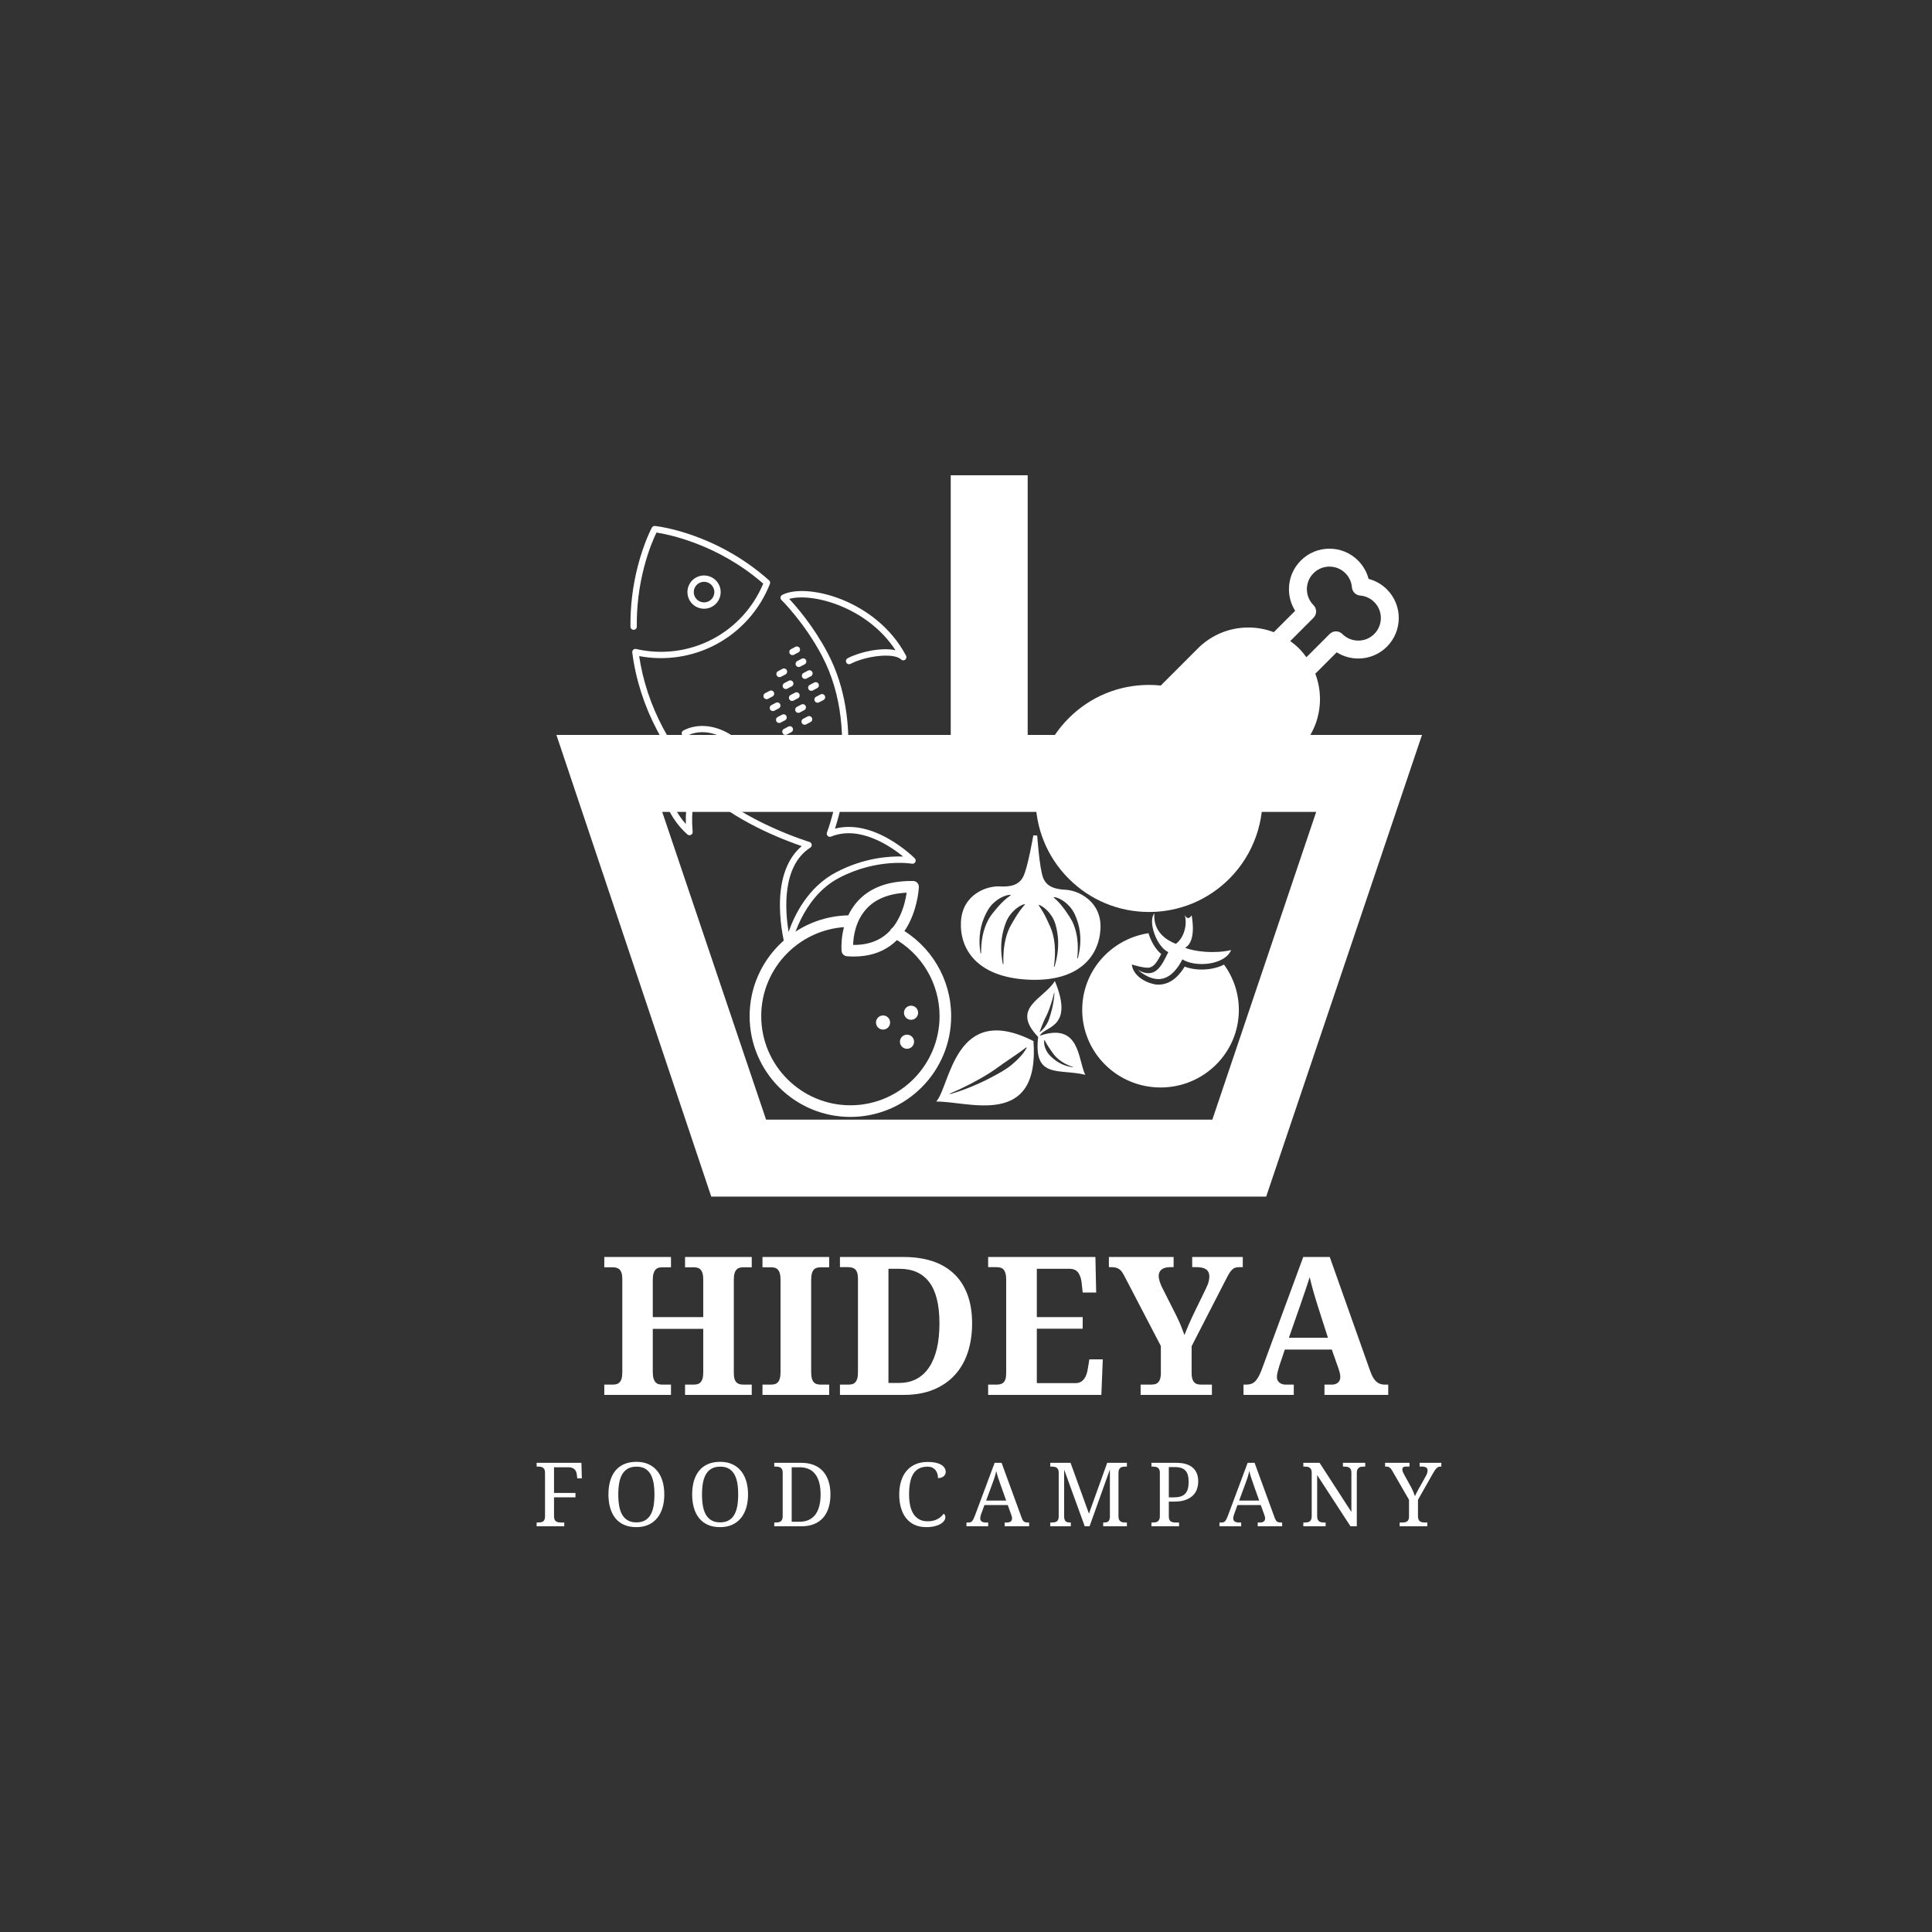 <svg xmlns="http://www.w3.org/2000/svg" width="500" height="500" viewBox="0 0 500 500"><rect x="0" y="0" width="500" height="500" fill="#333333" stroke="none"/><g transform="translate(149,308)translate(106.5,35)rotate(0)translate(-106.5,-35)" opacity="1"><path transform="translate(6,0)rotate(0)" d="M39.55 53L22.29 53L22.29 50.34L24.44 50.34L24.44 50.34Q24.98 50.34 25.44 50.23L25.44 50.23L25.44 50.23Q25.90 50.12 26.26 49.78L26.26 49.78L26.26 49.78Q26.61 49.44 26.81 48.80L26.81 48.80L26.81 48.80Q27.00 48.17 27.00 47.09L27.00 47.09L27.00 35.91L13.94 35.91L13.94 47.09L13.94 47.09Q13.94 48.17 14.15 48.80L14.15 48.80L14.15 48.80Q14.36 49.44 14.70 49.78L14.70 49.78L14.70 49.78Q15.04 50.12 15.50 50.23L15.50 50.23L15.50 50.23Q15.97 50.34 16.50 50.34L16.50 50.34L18.65 50.34L18.65 53L1.39 53L1.39 50.34L3.49 50.34L3.49 50.34Q4.03 50.34 4.49 50.23L4.49 50.23L4.49 50.23Q4.96 50.12 5.31 49.78L5.31 49.78L5.31 49.78Q5.66 49.44 5.86 48.80L5.86 48.80L5.86 48.80Q6.05 48.17 6.05 47.09L6.05 47.09L6.05 23.02L6.05 23.02Q6.05 22.02 5.85 21.42L5.85 21.42L5.85 21.42Q5.64 20.82 5.29 20.50L5.29 20.50L5.29 20.50Q4.93 20.19 4.47 20.08L4.47 20.08L4.47 20.08Q4.00 19.97 3.49 19.97L3.49 19.97L1.39 19.97L1.39 17.31L18.65 17.31L18.65 19.97L16.50 19.97L16.50 19.97Q15.97 19.97 15.50 20.08L15.50 20.08L15.50 20.08Q15.04 20.19 14.70 20.53L14.70 20.53L14.70 20.53Q14.36 20.87 14.15 21.51L14.15 21.51L14.15 21.51Q13.94 22.14 13.94 23.21L13.94 23.21L13.94 32.86L27.00 32.86L27.00 23.21L27.00 23.21Q27.00 22.14 26.81 21.51L26.81 21.51L26.81 21.51Q26.61 20.87 26.26 20.53L26.26 20.53L26.26 20.53Q25.90 20.19 25.44 20.08L25.44 20.08L25.44 20.08Q24.98 19.97 24.44 19.97L24.44 19.97L22.29 19.97L22.29 17.31L39.55 17.31L39.55 19.97L37.45 19.97L37.45 19.97Q36.94 19.97 36.47 20.08L36.47 20.08L36.47 20.08Q36.01 20.19 35.66 20.53L35.66 20.53L35.66 20.53Q35.30 20.87 35.11 21.51L35.11 21.51L35.11 21.51Q34.91 22.14 34.91 23.21L34.91 23.21L34.91 47.36L34.91 47.36Q34.91 48.34 35.12 48.94L35.12 48.94L35.12 48.94Q35.33 49.53 35.68 49.84L35.68 49.84L35.68 49.84Q36.04 50.14 36.49 50.24L36.49 50.24L36.49 50.24Q36.94 50.34 37.45 50.34L37.45 50.34L39.55 50.34L39.55 53ZM59.59 53L42.33 53L42.33 50.34L44.43 50.34L44.43 50.34Q45.00 50.34 45.46 50.23L45.46 50.23L45.46 50.23Q45.92 50.12 46.26 49.78L46.26 49.78L46.26 49.78Q46.61 49.44 46.80 48.80L46.80 48.80L46.80 48.80Q47.00 48.17 47.00 47.09L47.00 47.09L47.00 23.21L47.00 23.21Q47.00 22.14 46.80 21.51L46.80 21.51L46.80 21.51Q46.61 20.87 46.26 20.53L46.26 20.53L46.26 20.53Q45.92 20.19 45.46 20.08L45.46 20.08L45.46 20.08Q45.00 19.97 44.43 19.97L44.43 19.97L42.33 19.97L42.33 17.31L59.59 17.31L59.59 19.97L57.50 19.97L57.50 19.97Q56.96 19.97 56.48 20.08L56.48 20.08L56.48 20.08Q56.01 20.19 55.66 20.53L55.66 20.53L55.66 20.53Q55.32 20.87 55.13 21.51L55.13 21.51L55.13 21.51Q54.93 22.14 54.93 23.21L54.93 23.21L54.93 47.09L54.93 47.09Q54.93 48.17 55.13 48.80L55.13 48.80L55.13 48.80Q55.32 49.44 55.66 49.78L55.66 49.78L55.66 49.78Q56.01 50.12 56.48 50.23L56.48 50.23L56.48 50.23Q56.96 50.34 57.50 50.34L57.50 50.34L59.59 50.34L59.59 53ZM96.58 34.49L96.58 34.49L96.58 34.49Q96.58 38.60 95.46 42.00L95.46 42.00L95.46 42.00Q94.34 45.41 92.10 47.85L92.10 47.85L92.10 47.85Q89.87 50.29 86.56 51.65L86.56 51.65L86.56 51.65Q83.25 53 78.88 53L78.88 53L62.38 53L62.38 50.34L64.48 50.34L64.48 50.34Q65.04 50.34 65.50 50.23L65.50 50.23L65.50 50.23Q65.97 50.12 66.31 49.78L66.31 49.78L66.31 49.78Q66.65 49.44 66.85 48.80L66.85 48.80L66.85 48.80Q67.04 48.17 67.04 47.09L67.04 47.09L67.04 23.00L67.04 23.00Q67.04 21.99 66.85 21.40L66.85 21.40L66.85 21.40Q66.65 20.80 66.30 20.48L66.30 20.48L66.30 20.48Q65.94 20.16 65.48 20.05L65.48 20.05L65.48 20.05Q65.01 19.94 64.48 19.94L64.48 19.94L62.38 19.94L62.38 17.31L78.88 17.31L78.88 17.31Q83.03 17.31 86.32 18.39L86.32 18.39L86.32 18.39Q89.60 19.48 91.88 21.64L91.88 21.64L91.88 21.64Q94.17 23.80 95.37 27.02L95.37 27.02L95.37 27.02Q96.58 30.25 96.58 34.49ZM88.13 34.49L88.13 34.49L88.13 34.49Q88.13 27.34 85.51 23.85L85.51 23.85L85.51 23.85Q82.89 20.36 77.78 20.36L77.78 20.36L74.93 20.36L74.93 49.90L77.73 49.90L77.73 49.90Q80.30 49.90 82.25 48.84L82.25 48.84L82.25 48.84Q84.20 47.78 85.51 45.77L85.51 45.77L85.51 45.77Q86.82 43.77 87.48 40.93L87.48 40.93L87.48 40.93Q88.13 38.08 88.13 34.49ZM113.33 35.86L113.33 49.95L123.34 49.95L123.34 49.95Q124.10 49.95 124.63 49.67L124.63 49.67L124.63 49.67Q125.17 49.39 125.56 48.87L125.56 48.87L125.56 48.87Q125.95 48.36 126.18 47.67L126.18 47.67L126.18 47.67Q126.42 46.97 126.54 46.14L126.54 46.14L126.93 43.80L130.40 43.80L130.03 53L100.73 53L100.73 50.34L102.83 50.34L102.83 50.34Q103.37 50.34 103.83 50.24L103.83 50.24L103.83 50.24Q104.30 50.14 104.65 49.84L104.65 49.84L104.65 49.84Q105.00 49.53 105.20 48.94L105.20 48.94L105.20 48.94Q105.40 48.34 105.40 47.36L105.40 47.36L105.40 23.19L105.40 23.19Q105.40 22.12 105.20 21.48L105.20 21.48L105.20 21.48Q105.00 20.85 104.66 20.50L104.66 20.50L104.66 20.50Q104.32 20.16 103.86 20.05L103.86 20.05L103.86 20.05Q103.39 19.94 102.83 19.94L102.83 19.94L100.73 19.94L100.73 17.31L128.49 17.31L128.69 26.51L125.20 26.51L124.95 24.14L124.95 24.14Q124.76 22.31 124.02 21.33L124.02 21.33L124.02 21.33Q123.29 20.36 121.75 20.36L121.75 20.36L113.33 20.36L113.33 32.86L125.20 32.86L125.20 35.86L113.33 35.86ZM158.64 53L140.19 53L140.19 50.34L142.53 50.34L142.53 50.34Q143.14 50.34 143.66 50.27L143.66 50.27L143.66 50.27Q144.19 50.19 144.58 49.89L144.58 49.89L144.58 49.89Q144.97 49.58 145.20 48.97L145.20 48.97L145.20 48.97Q145.43 48.36 145.43 47.31L145.43 47.31L145.43 40.35L136.18 22.60L136.18 22.60Q135.82 21.87 135.49 21.36L135.49 21.36L135.49 21.36Q135.16 20.85 134.77 20.54L134.77 20.54L134.77 20.54Q134.38 20.24 133.87 20.09L133.87 20.09L133.87 20.09Q133.37 19.94 132.64 19.94L132.64 19.94L131.98 19.94L131.98 17.31L148.73 17.31L148.73 19.94L147.88 19.94L147.88 19.94Q146.36 19.94 145.62 20.55L145.62 20.55L145.62 20.55Q144.87 21.16 144.87 22.19L144.87 22.19L144.87 22.19Q144.87 22.82 145.10 23.57L145.10 23.57L145.10 23.57Q145.34 24.31 145.63 24.95L145.63 24.95L149.34 32.30L149.34 32.30Q150.12 33.88 150.62 35.10L150.62 35.10L150.62 35.10Q151.12 36.33 151.54 37.50L151.54 37.50L151.54 37.50Q152.05 36.18 152.72 34.63L152.72 34.63L152.72 34.63Q153.39 33.08 154.22 31.39L154.22 31.39L157.13 25.41L157.13 25.41Q157.67 24.31 157.82 23.57L157.82 23.57L157.82 23.57Q157.98 22.82 157.98 22.41L157.98 22.41L157.98 22.41Q157.98 21.12 157.17 20.53L157.17 20.53L157.17 20.53Q156.35 19.94 154.69 19.94L154.69 19.94L153.54 19.94L153.54 17.31L166.63 17.31L166.63 19.94L165.67 19.94L165.67 19.94Q165.04 19.94 164.59 20.11L164.59 20.11L164.59 20.11Q164.14 20.29 163.73 20.72L163.73 20.72L163.73 20.72Q163.33 21.16 162.90 21.92L162.90 21.92L162.90 21.92Q162.48 22.68 161.89 23.85L161.89 23.85L153.39 40.40L153.39 47.24L153.39 47.24Q153.39 48.34 153.61 48.95L153.61 48.95L153.61 48.95Q153.83 49.56 154.21 49.88L154.21 49.88L154.21 49.88Q154.59 50.19 155.09 50.27L155.09 50.27L155.09 50.27Q155.59 50.34 156.18 50.34L156.18 50.34L158.64 50.34L158.64 53ZM189.67 41.26L177.51 41.26L176.07 45.55L176.07 45.55Q175.88 46.16 175.67 46.98L175.67 46.98L175.67 46.98Q175.46 47.80 175.46 48.41L175.46 48.41L175.46 48.41Q175.46 48.90 175.66 49.26L175.66 49.26L175.66 49.26Q175.85 49.63 176.17 49.86L176.17 49.86L176.17 49.86Q176.49 50.09 176.89 50.22L176.89 50.22L176.89 50.22Q177.29 50.34 177.73 50.34L177.73 50.34L179.83 50.34L179.83 53L166.82 53L166.82 50.34L167.43 50.34L167.43 50.34Q168.09 50.34 168.64 50.19L168.64 50.19L168.64 50.19Q169.19 50.05 169.67 49.64L169.67 49.64L169.67 49.64Q170.14 49.24 170.57 48.53L170.57 48.53L170.57 48.53Q171.00 47.82 171.44 46.70L171.44 46.70L182.28 17.31L189.14 17.31L199.58 46.75L199.58 46.75Q199.95 47.80 200.35 48.50L200.35 48.50L200.35 48.50Q200.76 49.19 201.23 49.59L201.23 49.59L201.23 49.59Q201.71 50.00 202.25 50.17L202.25 50.17L202.25 50.17Q202.78 50.34 203.37 50.34L203.37 50.34L204.27 50.34L204.27 53L187.77 53L187.77 50.34L189.72 50.34L189.72 50.34Q190.09 50.34 190.48 50.23L190.48 50.23L190.48 50.23Q190.87 50.12 191.17 49.89L191.17 49.89L191.17 49.89Q191.48 49.66 191.67 49.29L191.67 49.29L191.67 49.29Q191.87 48.92 191.87 48.41L191.87 48.41L191.87 48.41Q191.87 47.80 191.72 47.24L191.72 47.24L191.72 47.24Q191.58 46.68 191.43 46.26L191.43 46.26L189.67 41.26ZM188.67 38.21L186.04 30.00L186.04 30.00Q185.77 29.15 185.49 28.21L185.49 28.21L185.49 28.21Q185.21 27.27 184.92 26.29L184.92 26.29L184.92 26.29Q184.64 25.31 184.39 24.35L184.39 24.35L184.39 24.35Q184.13 23.39 183.94 22.51L183.94 22.51L183.94 22.51Q183.72 23.26 183.42 24.17L183.42 24.17L183.42 24.17Q183.13 25.07 182.80 26.02L182.80 26.02L182.80 26.02Q182.47 26.97 182.14 27.93L182.14 27.93L182.14 27.93Q181.81 28.88 181.52 29.76L181.52 29.76L178.56 38.21L188.67 38.21Z" fill="#fff"/></g><g transform="translate(132,370)translate(123.5,16.5)rotate(0)translate(-123.5,-16.5)" opacity="1"><path transform="translate(6,0)rotate(0)" d="M9.15 9.73L5.38 9.73L5.38 16.38L10.93 16.38L10.93 17.50L5.38 17.50L5.38 22.38L5.38 22.38Q5.38 22.92 5.53 23.25L5.53 23.25L5.53 23.25Q5.68 23.57 5.94 23.75L5.94 23.75L5.94 23.75Q6.19 23.92 6.54 23.98L6.54 23.98L6.54 23.98Q6.88 24.03 7.27 24.03L7.27 24.03L8.03 24.03L8.03 25L0.88 25L0.88 24.03L1.17 24.03L1.17 24.03Q1.55 24.03 1.89 23.98L1.89 23.98L1.89 23.98Q2.23 23.93 2.49 23.78L2.49 23.78L2.49 23.78Q2.75 23.62 2.90 23.31L2.90 23.31L2.90 23.31Q3.05 23.00 3.05 22.50L3.05 22.50L3.05 11.11L3.05 11.11Q3.05 10.60 2.90 10.29L2.90 10.29L2.90 10.29Q2.75 9.98 2.49 9.82L2.49 9.82L2.49 9.82Q2.23 9.65 1.89 9.60L1.89 9.60L1.89 9.60Q1.55 9.55 1.17 9.55L1.17 9.55L0.88 9.55L0.88 8.58L12.47 8.58L12.58 12.60L11.39 12.60L11.28 11.61L11.28 11.61Q11.23 11.22 11.10 10.88L11.10 10.88L11.10 10.88Q10.96 10.54 10.71 10.28L10.71 10.28L10.71 10.28Q10.46 10.03 10.07 9.88L10.07 9.88L10.07 9.88Q9.69 9.73 9.15 9.73L9.15 9.73ZM33.92 16.77L33.92 16.77L33.92 16.77Q33.92 18.67 33.45 20.23L33.45 20.23L33.45 20.23Q32.98 21.79 32.06 22.90L32.06 22.90L32.06 22.90Q31.14 24.01 29.79 24.62L29.79 24.62L29.79 24.62Q28.44 25.22 26.70 25.22L26.70 25.22L26.70 25.22Q24.87 25.22 23.51 24.62L23.51 24.62L23.51 24.62Q22.15 24.01 21.25 22.90L21.25 22.90L21.25 22.90Q20.36 21.79 19.91 20.22L19.91 20.22L19.91 20.22Q19.46 18.65 19.46 16.75L19.46 16.75L19.46 16.75Q19.46 14.84 19.91 13.28L19.91 13.28L19.91 13.28Q20.36 11.73 21.25 10.63L21.25 10.63L21.25 10.63Q22.15 9.52 23.52 8.92L23.52 8.92L23.52 8.92Q24.89 8.32 26.72 8.32L26.72 8.32L26.72 8.32Q28.46 8.32 29.80 8.92L29.80 8.92L29.80 8.92Q31.14 9.52 32.06 10.63L32.06 10.63L32.06 10.63Q32.98 11.74 33.45 13.29L33.45 13.29L33.45 13.29Q33.92 14.85 33.92 16.77ZM22.01 16.77L22.01 16.77L22.01 16.77Q22.01 18.48 22.26 19.82L22.26 19.82L22.26 19.82Q22.51 21.16 23.07 22.09L23.07 22.09L23.07 22.09Q23.64 23.01 24.53 23.50L24.53 23.50L24.53 23.50Q25.42 23.99 26.70 23.99L26.70 23.99L26.70 23.99Q27.98 23.99 28.87 23.50L28.87 23.50L28.87 23.50Q29.77 23.01 30.32 22.09L30.32 22.09L30.32 22.09Q30.88 21.16 31.13 19.82L31.13 19.82L31.13 19.82Q31.37 18.48 31.37 16.77L31.37 16.77L31.37 16.77Q31.37 15.06 31.13 13.72L31.13 13.72L31.13 13.72Q30.88 12.38 30.32 11.46L30.32 11.46L30.32 11.46Q29.77 10.54 28.89 10.05L28.89 10.05L28.89 10.05Q28.00 9.57 26.72 9.57L26.72 9.57L26.72 9.57Q25.44 9.57 24.55 10.05L24.55 10.05L24.55 10.05Q23.65 10.54 23.08 11.46L23.08 11.46L23.08 11.46Q22.51 12.38 22.26 13.72L22.26 13.72L22.26 13.72Q22.01 15.06 22.01 16.77ZM55.59 16.77L55.59 16.77L55.59 16.77Q55.59 18.67 55.12 20.23L55.12 20.23L55.12 20.23Q54.65 21.79 53.73 22.90L53.73 22.90L53.73 22.90Q52.81 24.01 51.46 24.62L51.46 24.62L51.46 24.62Q50.11 25.22 48.37 25.22L48.37 25.22L48.37 25.22Q46.54 25.22 45.18 24.62L45.18 24.62L45.18 24.62Q43.82 24.01 42.93 22.90L42.93 22.90L42.93 22.90Q42.03 21.79 41.58 20.22L41.58 20.22L41.58 20.22Q41.13 18.65 41.13 16.75L41.13 16.75L41.13 16.75Q41.13 14.84 41.58 13.28L41.58 13.28L41.58 13.28Q42.03 11.73 42.93 10.63L42.93 10.63L42.93 10.63Q43.82 9.52 45.19 8.92L45.19 8.92L45.19 8.92Q46.56 8.32 48.39 8.32L48.39 8.32L48.39 8.32Q50.14 8.32 51.47 8.92L51.47 8.92L51.47 8.92Q52.81 9.52 53.73 10.63L53.73 10.63L53.73 10.63Q54.65 11.74 55.12 13.29L55.12 13.29L55.12 13.29Q55.59 14.85 55.59 16.77ZM43.68 16.77L43.68 16.77L43.68 16.77Q43.68 18.48 43.93 19.82L43.93 19.82L43.93 19.82Q44.18 21.16 44.74 22.09L44.74 22.09L44.74 22.09Q45.31 23.01 46.20 23.50L46.20 23.50L46.20 23.50Q47.09 23.99 48.37 23.99L48.37 23.99L48.37 23.99Q49.65 23.99 50.54 23.50L50.54 23.50L50.54 23.50Q51.44 23.01 51.99 22.09L51.99 22.09L51.99 22.09Q52.55 21.16 52.80 19.82L52.80 19.82L52.80 19.82Q53.04 18.48 53.04 16.77L53.04 16.77L53.04 16.77Q53.04 15.06 52.80 13.72L52.80 13.72L52.80 13.72Q52.55 12.38 51.99 11.46L51.99 11.46L51.99 11.46Q51.44 10.54 50.56 10.05L50.56 10.05L50.56 10.05Q49.67 9.57 48.39 9.57L48.39 9.57L48.39 9.57Q47.11 9.57 46.22 10.05L46.22 10.05L46.22 10.05Q45.32 10.54 44.75 11.46L44.75 11.46L44.75 11.46Q44.18 12.38 43.93 13.72L43.93 13.72L43.93 13.72Q43.68 15.06 43.68 16.77ZM76.92 16.77L76.92 16.77L76.92 16.77Q76.92 18.65 76.44 20.18L76.44 20.18L76.44 20.18Q75.97 21.70 75.04 22.77L75.04 22.77L75.04 22.77Q74.11 23.84 72.70 24.42L72.70 24.42L72.70 24.42Q71.30 25 69.42 25L69.42 25L62.38 25L62.38 24.03L62.68 24.03L62.68 24.03Q63.07 24.03 63.41 23.98L63.41 23.98L63.41 23.98Q63.75 23.92 64.01 23.75L64.01 23.75L64.01 23.75Q64.27 23.57 64.42 23.25L64.42 23.25L64.42 23.25Q64.56 22.92 64.56 22.38L64.56 22.38L64.56 11.11L64.56 11.11Q64.56 10.60 64.41 10.29L64.41 10.29L64.41 10.29Q64.26 9.98 64.00 9.82L64.00 9.82L64.00 9.82Q63.74 9.65 63.40 9.60L63.40 9.60L63.40 9.60Q63.06 9.55 62.68 9.55L62.68 9.55L62.38 9.55L62.38 8.58L69.42 8.58L69.42 8.58Q71.20 8.58 72.59 9.13L72.59 9.13L72.59 9.13Q73.98 9.67 74.94 10.71L74.94 10.71L74.94 10.71Q75.90 11.76 76.41 13.29L76.41 13.29L76.41 13.29Q76.92 14.81 76.92 16.77ZM66.89 23.83L68.89 23.83L68.89 23.83Q70.26 23.83 71.28 23.37L71.28 23.37L71.28 23.37Q72.31 22.90 73.00 22.00L73.00 22.00L73.00 22.00Q73.68 21.10 74.02 19.79L74.02 19.79L74.02 19.79Q74.37 18.48 74.37 16.77L74.37 16.77L74.37 16.77Q74.37 13.34 73.00 11.53L73.00 11.53L73.00 11.53Q71.64 9.73 68.91 9.73L68.91 9.73L66.89 9.73L66.89 23.83ZM102.10 8.35L102.10 8.35L102.10 8.35Q103.28 8.35 104.15 8.54L104.15 8.54L104.15 8.54Q105.02 8.74 105.59 9.09L105.59 9.09L105.59 9.09Q106.17 9.43 106.46 9.91L106.46 9.91L106.46 9.91Q106.75 10.38 106.75 10.93L106.75 10.93L106.75 10.93Q106.75 11.30 106.59 11.60L106.59 11.60L106.59 11.60Q106.44 11.89 106.17 12.10L106.17 12.10L106.17 12.10Q105.90 12.31 105.54 12.42L105.54 12.42L105.54 12.42Q105.17 12.53 104.75 12.53L104.75 12.53L104.75 12.53Q104.75 12.00 104.61 11.47L104.61 11.47L104.61 11.47Q104.47 10.94 104.15 10.52L104.15 10.52L104.15 10.52Q103.83 10.10 103.31 9.83L103.31 9.83L103.31 9.83Q102.80 9.57 102.05 9.57L102.05 9.57L102.05 9.57Q100.75 9.57 99.84 10.05L99.84 10.05L99.84 10.05Q98.93 10.52 98.36 11.44L98.36 11.44L98.36 11.44Q97.78 12.35 97.53 13.70L97.53 13.70L97.53 13.70Q97.27 15.04 97.27 16.77L97.27 16.77L97.27 16.77Q97.27 18.31 97.54 19.59L97.54 19.59L97.54 19.59Q97.81 20.87 98.39 21.78L98.39 21.78L98.39 21.78Q98.97 22.70 99.88 23.20L99.88 23.20L99.88 23.20Q100.78 23.71 102.05 23.71L102.05 23.71L102.05 23.71Q102.89 23.71 103.54 23.55L103.54 23.55L103.54 23.55Q104.19 23.38 104.68 23.11L104.68 23.11L104.68 23.11Q105.17 22.84 105.55 22.49L105.55 22.49L105.55 22.49Q105.93 22.14 106.22 21.75L106.22 21.75L106.22 21.75Q106.41 21.88 106.53 22.09L106.53 22.09L106.53 22.09Q106.66 22.30 106.66 22.65L106.66 22.65L106.66 22.65Q106.66 23.09 106.36 23.55L106.36 23.55L106.36 23.55Q106.06 24.00 105.45 24.37L105.45 24.37L105.45 24.37Q104.85 24.74 103.92 24.98L103.92 24.98L103.92 24.98Q102.98 25.22 101.70 25.22L101.70 25.22L101.70 25.22Q99.98 25.22 98.68 24.62L98.68 24.62L98.68 24.62Q97.38 24.01 96.50 22.90L96.50 22.90L96.50 22.90Q95.62 21.79 95.17 20.23L95.17 20.23L95.17 20.23Q94.72 18.67 94.72 16.77L94.72 16.77L94.72 16.77Q94.72 14.90 95.19 13.35L95.19 13.35L95.19 13.35Q95.66 11.80 96.59 10.69L96.59 10.69L96.59 10.69Q97.51 9.58 98.90 8.96L98.90 8.96L98.90 8.96Q100.28 8.35 102.10 8.35ZM122.81 19.51L116.77 19.51L115.89 21.92L115.89 21.92Q115.79 22.19 115.74 22.46L115.74 22.46L115.74 22.46Q115.68 22.72 115.68 22.91L115.68 22.91L115.68 22.91Q115.68 23.50 116.06 23.76L116.06 23.76L116.06 23.76Q116.43 24.03 117.21 24.03L117.21 24.03L117.74 24.03L117.74 25L112.12 25L112.12 24.03L112.56 24.03L112.56 24.03Q112.90 24.03 113.13 23.96L113.13 23.96L113.13 23.96Q113.37 23.89 113.56 23.69L113.56 23.69L113.56 23.69Q113.75 23.48 113.92 23.14L113.92 23.14L113.92 23.14Q114.10 22.79 114.31 22.24L114.31 22.24L119.41 8.58L121.21 8.58L126.41 22.81L126.41 22.81Q126.54 23.17 126.68 23.41L126.68 23.41L126.68 23.41Q126.82 23.64 127.01 23.78L127.01 23.78L127.01 23.78Q127.20 23.92 127.45 23.98L127.45 23.98L127.45 23.98Q127.70 24.03 128.03 24.03L128.03 24.03L128.34 24.03L128.34 25L122.01 25L122.01 24.03L122.54 24.03L122.54 24.03Q123.92 24.03 123.92 22.93L123.92 22.93L123.92 22.93Q123.92 22.74 123.87 22.54L123.87 22.54L123.87 22.54Q123.82 22.34 123.73 22.08L123.73 22.08L122.81 19.51ZM122.40 18.35L120.97 14.33L120.97 14.33Q120.61 13.31 120.31 12.42L120.31 12.42L120.31 12.42Q120.02 11.52 119.82 10.69L119.82 10.69L119.82 10.69Q119.75 11.11 119.64 11.50L119.64 11.50L119.64 11.50Q119.53 11.88 119.41 12.29L119.41 12.29L119.41 12.29Q119.29 12.69 119.13 13.14L119.13 13.14L119.13 13.14Q118.97 13.58 118.77 14.12L118.77 14.12L117.21 18.35L122.40 18.35ZM153.64 25L147.51 25L147.51 24.03L147.59 24.03L147.59 24.03Q147.96 24.03 148.26 23.98L148.26 23.98L148.26 23.98Q148.56 23.93 148.77 23.78L148.77 23.78L148.77 23.78Q148.97 23.63 149.10 23.34L149.10 23.34L149.10 23.34Q149.22 23.06 149.24 22.59L149.24 22.59L149.24 10.30L143.98 25L142.73 25L137.40 10.34L137.40 22.38L137.40 22.38Q137.40 22.92 137.51 23.25L137.51 23.25L137.51 23.25Q137.62 23.57 137.84 23.75L137.84 23.75L137.84 23.75Q138.06 23.92 138.37 23.98L138.37 23.98L138.37 23.98Q138.68 24.03 139.06 24.03L139.06 24.03L139.13 24.03L139.13 25L133.81 25L133.81 24.03L134.11 24.03L134.11 24.03Q134.49 24.03 134.83 23.98L134.83 23.98L134.83 23.98Q135.17 23.93 135.43 23.78L135.43 23.78L135.43 23.78Q135.69 23.62 135.84 23.31L135.84 23.31L135.84 23.31Q135.99 23.00 135.99 22.50L135.99 22.50L135.99 11.11L135.99 11.11Q135.99 10.60 135.84 10.29L135.84 10.29L135.84 10.29Q135.69 9.98 135.43 9.82L135.43 9.82L135.43 9.82Q135.17 9.65 134.83 9.60L134.83 9.60L134.83 9.60Q134.49 9.55 134.11 9.55L134.11 9.55L133.81 9.55L133.81 8.58L139.06 8.58L143.82 21.73L148.54 8.58L153.64 8.58L153.64 9.55L153.34 9.55L153.34 9.55Q152.95 9.55 152.61 9.60L152.61 9.60L152.61 9.60Q152.26 9.66 152.01 9.83L152.01 9.83L152.01 9.83Q151.75 10.01 151.60 10.33L151.60 10.33L151.60 10.33Q151.46 10.66 151.46 11.20L151.46 11.20L151.46 22.38L151.46 22.38Q151.46 22.92 151.60 23.25L151.60 23.25L151.60 23.25Q151.75 23.57 152.01 23.75L152.01 23.75L152.01 23.75Q152.26 23.92 152.61 23.98L152.61 23.98L152.61 23.98Q152.95 24.03 153.34 24.03L153.34 24.03L153.64 24.03L153.64 25ZM167.14 25L159.99 25L159.99 24.03L160.28 24.03L160.28 24.03Q160.67 24.03 161.01 23.98L161.01 23.98L161.01 23.98Q161.36 23.92 161.62 23.75L161.62 23.75L161.62 23.75Q161.87 23.57 162.02 23.25L162.02 23.25L162.02 23.25Q162.17 22.92 162.17 22.38L162.17 22.38L162.17 11.11L162.17 11.11Q162.17 10.60 162.01 10.29L162.01 10.29L162.01 10.29Q161.86 9.98 161.60 9.82L161.60 9.82L161.60 9.82Q161.35 9.65 161.00 9.60L161.00 9.60L161.00 9.60Q160.66 9.55 160.28 9.55L160.28 9.55L159.99 9.55L159.99 8.58L166.44 8.58L166.44 8.58Q167.89 8.58 168.96 8.91L168.96 8.91L168.96 8.91Q170.03 9.24 170.72 9.87L170.72 9.87L170.72 9.87Q171.42 10.49 171.76 11.38L171.76 11.38L171.76 11.38Q172.10 12.26 172.10 13.39L172.10 13.39L172.10 13.39Q172.10 14.41 171.78 15.35L171.78 15.35L171.78 15.35Q171.46 16.30 170.73 17.02L170.73 17.02L170.73 17.02Q170.00 17.75 168.83 18.18L168.83 18.18L168.83 18.18Q167.65 18.61 165.94 18.61L165.94 18.61L164.49 18.61L164.49 22.50L164.49 22.50Q164.49 23.00 164.64 23.31L164.64 23.31L164.64 23.31Q164.79 23.62 165.05 23.78L165.05 23.78L165.05 23.78Q165.31 23.93 165.65 23.98L165.65 23.98L165.65 23.98Q166.00 24.03 166.38 24.03L166.38 24.03L167.14 24.03L167.14 25ZM164.49 9.68L164.49 17.52L165.71 17.52L165.71 17.52Q166.76 17.52 167.50 17.30L167.50 17.30L167.50 17.30Q168.24 17.08 168.71 16.59L168.71 16.59L168.71 16.59Q169.18 16.11 169.40 15.34L169.40 15.34L169.40 15.34Q169.62 14.57 169.62 13.48L169.62 13.48L169.62 13.48Q169.62 12.51 169.43 11.80L169.43 11.80L169.43 11.80Q169.24 11.09 168.81 10.61L168.81 10.61L168.81 10.61Q168.39 10.14 167.71 9.91L167.71 9.91L167.71 9.91Q167.03 9.68 166.05 9.68L166.05 9.68L164.49 9.68ZM188.29 19.51L182.25 19.51L181.38 21.92L181.38 21.92Q181.28 22.19 181.22 22.46L181.22 22.46L181.22 22.46Q181.16 22.72 181.16 22.91L181.16 22.91L181.16 22.91Q181.16 23.50 181.54 23.76L181.54 23.76L181.54 23.76Q181.92 24.03 182.69 24.03L182.69 24.03L183.22 24.03L183.22 25L177.60 25L177.60 24.03L178.04 24.03L178.04 24.03Q178.38 24.03 178.61 23.96L178.61 23.96L178.61 23.96Q178.85 23.89 179.04 23.69L179.04 23.69L179.04 23.69Q179.23 23.48 179.41 23.14L179.41 23.14L179.41 23.14Q179.58 22.79 179.79 22.24L179.79 22.24L184.89 8.58L186.69 8.58L191.89 22.81L191.89 22.81Q192.02 23.17 192.16 23.41L192.16 23.41L192.16 23.41Q192.30 23.64 192.49 23.78L192.49 23.78L192.49 23.78Q192.69 23.92 192.93 23.98L192.93 23.98L192.93 23.98Q193.18 24.03 193.52 24.03L193.52 24.03L193.82 24.03L193.82 25L187.50 25L187.50 24.03L188.02 24.03L188.02 24.03Q189.41 24.03 189.41 22.93L189.41 22.93L189.41 22.93Q189.41 22.74 189.36 22.54L189.36 22.54L189.36 22.54Q189.31 22.34 189.22 22.08L189.22 22.08L188.29 19.51ZM187.88 18.35L186.45 14.33L186.45 14.33Q186.09 13.31 185.80 12.42L185.80 12.42L185.80 12.42Q185.50 11.52 185.31 10.69L185.31 10.69L185.31 10.69Q185.23 11.11 185.12 11.50L185.12 11.50L185.12 11.50Q185.02 11.88 184.89 12.29L184.89 12.29L184.89 12.29Q184.77 12.69 184.61 13.14L184.61 13.14L184.61 13.14Q184.45 13.58 184.25 14.12L184.25 14.12L182.69 18.35L187.88 18.35ZM213.14 25L211.50 25L202.88 11.75L202.88 22.38L202.88 22.38Q202.88 22.92 203.03 23.25L203.03 23.25L203.03 23.25Q203.18 23.57 203.43 23.75L203.43 23.75L203.43 23.75Q203.69 23.92 204.04 23.98L204.04 23.98L204.04 23.98Q204.38 24.03 204.77 24.03L204.77 24.03L205.07 24.03L205.07 25L199.30 25L199.30 24.03L199.59 24.03L199.59 24.03Q199.98 24.03 200.32 23.98L200.32 23.98L200.32 23.98Q200.67 23.92 200.92 23.75L200.92 23.75L200.92 23.75Q201.18 23.57 201.33 23.25L201.33 23.25L201.33 23.25Q201.47 22.92 201.47 22.38L201.47 22.38L201.47 11.11L201.47 11.11Q201.47 10.60 201.32 10.29L201.32 10.29L201.32 10.29Q201.17 9.98 200.91 9.82L200.91 9.82L200.91 9.82Q200.65 9.65 200.31 9.60L200.31 9.60L200.31 9.60Q199.97 9.55 199.59 9.55L199.59 9.55L199.30 9.55L199.30 8.58L203.51 8.58L211.74 21.29L211.74 11.11L211.74 11.11Q211.74 10.60 211.59 10.29L211.59 10.29L211.59 10.29Q211.44 9.98 211.18 9.82L211.18 9.82L211.18 9.82Q210.92 9.65 210.58 9.60L210.58 9.60L210.58 9.60Q210.23 9.55 209.85 9.55L209.85 9.55L209.55 9.55L209.55 8.58L215.32 8.58L215.32 9.55L215.03 9.55L215.03 9.55Q214.64 9.55 214.29 9.60L214.29 9.60L214.29 9.60Q213.95 9.66 213.69 9.83L213.69 9.83L213.69 9.83Q213.44 10.01 213.29 10.33L213.29 10.33L213.29 10.33Q213.14 10.66 213.14 11.20L213.14 11.20L213.14 25ZM231.39 25L224.23 25L224.23 24.03L224.76 24.03L224.76 24.03Q225.14 24.03 225.49 23.98L225.49 23.98L225.49 23.98Q225.83 23.93 226.09 23.78L226.09 23.78L226.09 23.78Q226.35 23.62 226.50 23.31L226.50 23.31L226.50 23.31Q226.65 23.00 226.65 22.50L226.65 22.50L226.65 18.15L222.39 10.76L222.39 10.76Q222.20 10.43 222.03 10.20L222.03 10.20L222.03 10.20Q221.86 9.97 221.68 9.83L221.68 9.83L221.68 9.83Q221.49 9.68 221.27 9.61L221.27 9.61L221.27 9.61Q221.04 9.55 220.75 9.55L220.75 9.55L220.46 9.55L220.46 8.58L226.78 8.58L226.78 9.55L225.93 9.55L225.93 9.55Q225.62 9.55 225.42 9.60L225.42 9.60L225.42 9.60Q225.22 9.66 225.11 9.76L225.11 9.76L225.11 9.76Q225.00 9.86 224.96 10.00L224.96 10.00L224.96 10.00Q224.92 10.13 224.92 10.28L224.92 10.28L224.92 10.28Q224.92 10.60 225.06 10.93L225.06 10.93L225.06 10.93Q225.20 11.25 225.33 11.50L225.33 11.50L227.03 14.58L227.03 14.58Q227.43 15.29 227.72 15.98L227.72 15.98L227.72 15.98Q228.00 16.67 228.19 17.21L228.19 17.21L228.19 17.21Q228.29 16.96 228.44 16.66L228.44 16.66L228.44 16.66Q228.59 16.35 228.78 16.01L228.78 16.01L228.78 16.01Q228.96 15.67 229.16 15.30L229.16 15.30L229.16 15.30Q229.37 14.94 229.57 14.58L229.57 14.58L231.04 11.94L231.04 11.94Q231.26 11.55 231.36 11.19L231.36 11.19L231.36 11.19Q231.46 10.84 231.46 10.56L231.46 10.56L231.46 10.56Q231.46 10.05 231.10 9.80L231.10 9.80L231.10 9.80Q230.74 9.55 230.07 9.55L230.07 9.55L229.40 9.55L229.40 8.58L235.02 8.58L235.02 9.55L234.75 9.55L234.75 9.55Q234.50 9.55 234.28 9.63L234.28 9.63L234.28 9.63Q234.06 9.72 233.84 9.92L233.84 9.92L233.84 9.92Q233.61 10.13 233.37 10.47L233.37 10.47L233.37 10.47Q233.13 10.82 232.84 11.33L232.84 11.33L228.97 18.15L228.97 22.38L228.97 22.38Q228.97 22.92 229.12 23.25L229.12 23.25L229.12 23.25Q229.27 23.57 229.52 23.75L229.52 23.75L229.52 23.75Q229.78 23.92 230.12 23.98L230.12 23.98L230.12 23.98Q230.47 24.03 230.85 24.03L230.85 24.03L231.39 24.03L231.39 25Z" fill="#ffffff"/></g><g transform="translate(268,142)translate(47,47)rotate(0)translate(-47,-47) scale(0.94,0.94)" opacity="1"><defs class="defs"/><path transform="translate(1.6431300764452317e-14,0.011)" d="M96.74,11.197c-1.402,-1.401 -3.148,-2.396 -5.048,-2.894c-0.498,-1.9 -1.493,-3.646 -2.895,-5.047c-2.104,-2.106 -4.905,-3.267 -7.882,-3.267c-2.979,0 -5.778,1.161 -7.884,3.267c-2.106,2.105 -3.266,4.904 -3.265,7.882c0,2.138 0.597,4.183 1.712,5.945l-5.891,5.892c-2.201,-0.833 -4.552,-1.287 -6.977,-1.287c-5.261,0 -10.208,2.049 -13.929,5.77l-10.202,10.205c-1.077,-0.112 -2.161,-0.168 -3.24,-0.168c-8.351,0 -16.198,3.25 -22.098,9.15c-12.188,12.188 -12.188,32.021 0,44.209c5.905,5.905 13.755,9.157 22.105,9.157c8.351,0 16.201,-3.252 22.105,-9.157c6.667,-6.667 9.944,-16.008 8.981,-25.337l10.206,-10.206c3.72,-3.719 5.769,-8.666 5.769,-13.927c0,-2.425 -0.454,-4.776 -1.288,-6.979l5.892,-5.891c1.764,1.116 3.809,1.714 5.946,1.714c2.979,0 5.777,-1.16 7.883,-3.266c4.346,-4.345 4.346,-11.418 0,-15.765zM93.251,23.474c-1.174,1.174 -2.733,1.82 -4.394,1.82c-1.659,0 -3.221,-0.647 -4.395,-1.82c-0.964,-0.964 -2.525,-0.964 -3.489,0l-6.4,6.4c-0.612,-0.847 -1.279,-1.663 -2.033,-2.417c-0.755,-0.754 -1.571,-1.42 -2.419,-2.035l6.401,-6.401c0.463,-0.462 0.723,-1.09 0.723,-1.745c0,-0.654 -0.26,-1.283 -0.723,-1.746c-1.174,-1.173 -1.819,-2.732 -1.819,-4.392c0,-1.66 0.646,-3.22 1.819,-4.393c1.173,-1.174 2.733,-1.821 4.394,-1.821c1.658,0 3.219,0.646 4.393,1.821c1.038,1.038 1.676,2.418 1.795,3.887c0.097,1.206 1.055,2.163 2.261,2.26c1.468,0.118 2.848,0.755 3.886,1.793c2.421,2.424 2.422,6.366 0,8.789z" fill="#fff" class="fill c1"/></g><g transform="translate(144,147)translate(56.5,36.5)rotate(62.198)translate(-56.5,-36.5) scale(1.222,1.222)" opacity="1"><defs class="defs"/><path transform="translate(-3.764,-20.151)" d="M21.11,48.188c-1.941,0 -3.521,1.58 -3.521,3.521c0,1.941 1.58,3.521 3.521,3.521c1.941,0 3.521,-1.579 3.521,-3.521c0,-1.942 -1.579,-3.521 -3.521,-3.521zM21.11,53.89c-1.203,0 -2.182,-0.979 -2.182,-2.181c0,-1.203 0.979,-2.182 2.182,-2.182c1.203,0 2.181,0.979 2.181,2.182c0.001,1.202 -0.978,2.181 -2.181,2.181zM95.988,70.322c-0.08,-0.065 -8.035,-6.616 -8.005,-15.688c0.03,-9.151 4.501,-14.99 4.547,-15.048c0.18,-0.23 0.188,-0.551 0.023,-0.792c-0.165,-0.241 -0.469,-0.348 -0.747,-0.261c-0.13,0.039 -3.202,0.991 -6.432,3.092c-3.831,2.491 -6.231,5.554 -7.017,8.925c-3.557,-3.656 -16.797,-15.977 -33.656,-15.977c-6.407,0 -11.768,1.267 -13.9,1.852c0.996,-4.813 9.073,-13.804 20.098,-14.837c-1.938,2.327 -3.212,6.802 -3.212,9.763c0,0.37 0.299,0.67 0.669,0.67c0.37,0 0.67,-0.3 0.67,-0.67c0,-3.575 2.097,-9.227 4.162,-9.893c0.313,-0.102 0.507,-0.416 0.456,-0.742c-0.052,-0.325 -0.333,-0.565 -0.662,-0.565c-13.392,0 -23.613,11.46 -23.624,17.196c0,0.214 0.102,0.415 0.274,0.542c0.173,0.126 0.396,0.162 0.601,0.096c0.064,-0.021 6.538,-2.073 14.468,-2.073c19.075,0 33.444,16.357 33.586,16.523c0.175,0.201 0.451,0.279 0.709,0.2c0.255,-0.081 0.438,-0.306 0.464,-0.572c0.643,-6.409 7.476,-10.093 10.86,-11.537c-1.424,2.47 -3.656,7.404 -3.678,14.101c-0.022,6.788 3.959,12.116 6.484,14.811c-4.422,-1.471 -13.025,-5.235 -13.65,-12.388c-0.023,-0.26 -0.195,-0.483 -0.44,-0.571c-0.248,-0.091 -0.521,-0.026 -0.704,0.159c-0.102,0.104 -10.32,10.39 -21.035,13.822c-0.353,0.112 -0.547,0.489 -0.434,0.842c0.091,0.284 0.354,0.465 0.638,0.465c0.067,0 0.136,-0.01 0.204,-0.031c9.237,-2.958 17.834,-10.581 20.639,-13.24c0.846,3.867 3.883,7.271 8.865,9.904c4.11,2.173 8.047,3.059 8.212,3.096c0.304,0.065 0.613,-0.084 0.748,-0.363c0.136,-0.279 0.061,-0.615 -0.181,-0.811zM64.887,77.521c-7.879,-3.291 -12.963,-9.521 -13.267,-16.263c-0.011,-0.231 -0.141,-0.442 -0.345,-0.556c-0.202,-0.111 -0.45,-0.112 -0.653,0.003c-3.524,1.987 -5.627,5.182 -5.627,8.547c0,0.37 0.3,0.67 0.669,0.67c0.37,0 0.67,-0.3 0.67,-0.67c0,-2.624 1.458,-5.064 4.038,-6.817c0.744,6.354 5.354,12.147 12.384,15.591c-1.272,0.32 -2.603,0.483 -3.972,0.483c-4.896,0 -9.367,-2.168 -11.392,-5.522c-0.129,-0.214 -0.372,-0.336 -0.614,-0.322c-1.725,0.104 -3.071,0.151 -4.367,0.151c-5.468,0 -10.752,-0.884 -15.725,-2.627c3.495,-4.385 5.41,-9.832 5.41,-15.444c0,-5.931 -2.137,-11.681 -6.017,-16.189c-0.183,-0.213 -0.479,-0.289 -0.742,-0.19c-14.193,5.304 -21.171,15.572 -21.461,16.006c-0.15,0.226 -0.15,0.519 0,0.744c0.08,0.119 1.997,2.964 5.853,6.463c3.211,2.911 6.775,5.378 10.593,7.332c0.328,0.17 0.732,0.038 0.901,-0.29c0.168,-0.33 0.039,-0.733 -0.291,-0.901c-3.712,-1.901 -7.179,-4.301 -10.303,-7.133c-2.933,-2.661 -4.732,-4.969 -5.374,-5.843c1.378,-1.869 8.108,-10.328 20.11,-14.958c3.48,4.21 5.391,9.503 5.391,14.958c0,5.613 -2.024,11.051 -5.701,15.312c-0.143,0.166 -0.196,0.392 -0.142,0.604c0.054,0.211 0.209,0.384 0.414,0.461c5.38,2.013 11.127,3.034 17.083,3.034c1.223,0 2.486,-0.041 4.053,-0.131c2.35,3.55 7.132,5.823 12.32,5.823c2.132,0 4.177,-0.364 6.082,-1.083c0.256,-0.097 0.429,-0.341 0.433,-0.614c0.006,-0.275 -0.157,-0.524 -0.411,-0.629zM41.726,41.057v-1.06c0,-0.371 -0.3,-0.67 -0.669,-0.67c-0.37,0 -0.67,0.299 -0.67,0.67v1.06c0,0.37 0.3,0.67 0.67,0.67c0.369,0 0.669,-0.3 0.669,-0.67zM43.906,41.727c0.37,0 0.67,-0.3 0.67,-0.67v-1.06c0,-0.371 -0.3,-0.67 -0.67,-0.67c-0.37,0 -0.669,0.299 -0.669,0.67v1.06c-0.001,0.37 0.299,0.67 0.669,0.67zM46.755,41.727c0.37,0 0.67,-0.3 0.67,-0.67v-1.06c0,-0.371 -0.3,-0.67 -0.67,-0.67c-0.37,0 -0.67,0.299 -0.67,0.67v1.06c0,0.37 0.3,0.67 0.67,0.67zM49.604,41.727c0.37,0 0.67,-0.3 0.67,-0.67v-1.06c0,-0.371 -0.3,-0.67 -0.67,-0.67c-0.37,0 -0.67,0.299 -0.67,0.67v1.06c0,0.37 0.3,0.67 0.67,0.67zM52.454,41.727c0.37,0 0.67,-0.3 0.67,-0.67v-1.06c0,-0.371 -0.3,-0.67 -0.67,-0.67c-0.37,0 -0.67,0.299 -0.67,0.67v1.06c0,0.37 0.3,0.67 0.67,0.67zM43.236,45.656c0,0.37 0.3,0.67 0.669,0.67c0.37,0 0.67,-0.3 0.67,-0.67v-1.061c0,-0.37 -0.3,-0.67 -0.67,-0.67c-0.37,0 -0.669,0.3 -0.669,0.67zM46.085,45.656c0,0.37 0.3,0.67 0.67,0.67c0.37,0 0.67,-0.3 0.67,-0.67v-1.061c0,-0.37 -0.3,-0.67 -0.67,-0.67c-0.37,0 -0.67,0.3 -0.67,0.67zM48.934,45.656c0,0.37 0.3,0.67 0.67,0.67c0.37,0 0.67,-0.3 0.67,-0.67v-1.061c0,-0.37 -0.3,-0.67 -0.67,-0.67c-0.37,0 -0.67,0.3 -0.67,0.67zM51.784,45.656c0,0.37 0.3,0.67 0.67,0.67c0.37,0 0.67,-0.3 0.67,-0.67v-1.061c0,-0.37 -0.3,-0.67 -0.67,-0.67c-0.37,0 -0.67,0.3 -0.67,0.67zM55.303,46.326c0.371,0 0.67,-0.3 0.67,-0.67v-1.061c0,-0.37 -0.299,-0.67 -0.67,-0.67c-0.37,0 -0.669,0.3 -0.669,0.67v1.061c0,0.37 0.299,0.67 0.669,0.67zM46.085,50.254c0,0.371 0.3,0.669 0.67,0.669c0.37,0 0.67,-0.299 0.67,-0.669v-1.06c0,-0.37 -0.3,-0.67 -0.67,-0.67c-0.37,0 -0.67,0.3 -0.67,0.67zM48.934,50.254c0,0.371 0.3,0.669 0.67,0.669c0.37,0 0.67,-0.299 0.67,-0.669v-1.06c0,-0.37 -0.3,-0.67 -0.67,-0.67c-0.37,0 -0.67,0.3 -0.67,0.67zM51.784,50.254c0,0.371 0.3,0.669 0.67,0.669c0.37,0 0.67,-0.299 0.67,-0.669v-1.06c0,-0.37 -0.3,-0.67 -0.67,-0.67c-0.37,0 -0.67,0.3 -0.67,0.67zM54.634,50.254c0,0.371 0.299,0.669 0.669,0.669c0.371,0 0.67,-0.299 0.67,-0.669v-1.06c0,-0.37 -0.299,-0.67 -0.67,-0.67c-0.37,0 -0.669,0.3 -0.669,0.67z" fill="#fff" class="fill c1"/></g><g transform="translate(144,123)translate(112,93)rotate(0)translate(-112,-93) scale(2.489,2.489)" opacity="1"><defs class="defs"/><path transform="translate(-5,-9)" d="M54,36v-27h-8v27h-41l16.1,48h57.7l16.2,-48zM73.2,76h-46.4l-10.8,-32h68z" fill="#fff" class="fill c1"/></g><g transform="translate(194,228)translate(26,30)rotate(0)translate(-26,-30) scale(0.091,0.091)" opacity="1"><defs class="defs"><linearGradient id="linearGradient_5_c1" class="linearGradient1" gradientTransform="translate(0.5,0.5) rotate(270) translate(-0.5,-0.5)" x1="50%" y1="0%" x2="50%" y2="100%"><stop id="stop1" offset="0%" class="linearGradientColor1" stop-color="#FFDD64"/><stop id="stop2" offset="100%" class="linearGradientColor2" stop-color="#FF8F00"/></linearGradient></defs><path transform="translate(-19,-94.6)" d="M305.6,765.6c-158,0 -286.6,-128.6 -286.6,-286.7c0,-158.1 128.6,-286.7 286.7,-286.7c9.1,0 16.5,7.4 16.5,16.5c0,9.1 -7.4,16.5 -16.5,16.5c-139.9,0.1 -253.7,113.9 -253.7,253.7c0,139.8 113.8,253.6 253.6,253.6c139.8,0 253.6,-113.8 253.6,-253.6c0,-93.1 -50.9,-178.6 -132.8,-223c-8,-4.4 -11,-14.4 -6.6,-22.4c4.4,-8 14.4,-11 22.4,-6.6c92.5,50.3 150,146.8 150,252c0.1,158.1 -128.5,286.7 -286.6,286.7zM315.6,309.4c-6.5,0 -13.2,-0.3 -19.9,-0.8c-8,-0.6 -14.4,-6.9 -15.1,-14.9c-0.3,-3.4 -7.2,-83.6 45.9,-141.8c34.6,-38 86,-57.3 152.7,-57.3h4.9c4.4,0.1 8.6,1.9 11.7,5.1c3.1,3.2 4.7,7.5 4.6,11.9c-0.2,1.9 -8,197.8 -184.8,197.8zM313.3,276.4c62.4,0.8 106.5,-26.7 132.6,-81.5c12.1,-25.4 17.4,-50.8 19.7,-67c-50.2,2.3 -88.7,17.8 -114.5,46c-31.4,34.2 -37.1,79.7 -37.8,102.5zM378.4,497.1c0,-11.101 8.999,-20.1 20.1,-20.1c11.101,0 20.1,8.999 20.1,20.1c0,11.101 -8.999,20.1 -20.1,20.1c-11.101,0 -20.1,-8.999 -20.1,-20.1zM458,469.3c0,-11.101 8.999,-20.1 20.1,-20.1c11.101,0 20.1,8.999 20.1,20.1c0,11.101 -8.999,20.1 -20.1,20.1c-11.101,0 -20.1,-8.999 -20.1,-20.1zM446.5,551.7c0,-11.101 8.999,-20.1 20.1,-20.1c11.101,0 20.1,8.999 20.1,20.1c0,11.101 -8.999,20.1 -20.1,20.1c-11.101,0 -20.1,-8.999 -20.1,-20.1z" fill="#fff" class="fill c1"/></g><g transform="translate(244,217)translate(38.5,35.5)rotate(2.906)translate(-38.5,-35.5) scale(0.856,0.856)" opacity="1"><defs class="defs"/><path transform="translate(-5,-8.829)" d="M16.278,45.251c-0.227,-3.52 0.184,-7.083 1.624,-10.166c0.716,-1.548 1.786,-2.85 2.79,-4.167c1.041,-1.304 2.18,-2.556 3.61,-3.617l-0.054,-0.167c-0.943,0.074 -1.838,0.434 -2.647,0.897c-0.817,0.462 -1.554,1.052 -2.224,1.71c-1.356,1.322 -2.163,3.084 -2.782,4.812c-1.246,3.498 -1.255,7.255 -0.491,10.719zM23.01,48.18l0.175,-0.028c-0.296,-3.348 -0.149,-6.733 0.839,-9.835c0.488,-1.556 1.313,-2.938 2.034,-4.345c0.75,-1.407 1.617,-2.759 2.673,-4.106l-0.095,-0.15c-1.695,0.606 -3.039,1.889 -4.077,3.326c-1.057,1.454 -1.539,3.219 -1.902,4.92c-0.726,3.434 -0.476,6.94 0.353,10.218zM26.044,77.121c-1.803,1.318 -3.485,2.814 -5.332,4.111c-3.687,2.594 -7.621,4.863 -11.714,6.854l0.069,0.16c4.312,-1.492 8.471,-3.468 12.415,-5.832c1.964,-1.189 3.977,-2.361 5.685,-3.936c1.694,-1.564 3.314,-3.305 4.342,-5.427l-0.141,-0.108c-1.764,1.486 -3.529,2.83 -5.324,4.178zM37.629,38.317c0.985,3.102 1.136,6.487 0.838,9.835l0.174,0.028c0.831,-3.278 1.082,-6.784 0.353,-10.219c-0.363,-1.701 -0.843,-3.464 -1.899,-4.92c-1.038,-1.436 -2.382,-2.72 -4.078,-3.326l-0.093,0.15c1.054,1.347 1.922,2.7 2.672,4.106c0.722,1.409 1.546,2.79 2.033,4.346zM40.962,30.918c1.002,1.317 2.071,2.617 2.789,4.167c1.44,3.083 1.851,6.646 1.623,10.166l0.175,0.023c0.764,-3.465 0.756,-7.223 -0.492,-10.719c-0.62,-1.728 -1.425,-3.49 -2.781,-4.812c-0.67,-0.657 -1.408,-1.249 -2.225,-1.71c-0.808,-0.464 -1.703,-0.823 -2.646,-0.898l-0.054,0.167c1.429,1.06 2.569,2.312 3.611,3.616zM67.977,30.545c-0.116,5.578 4.056,7.875 6.936,8.858c2.228,-1.641 3.353,-5.905 2.24,-8.858c1.184,1.968 2.097,0 2.097,0c0,0 2.081,7.777 -1.476,9.892c2.859,1.035 9.045,1.411 13.941,0c-1.641,4.642 -10.497,5.856 -14.563,3.56c-2.829,6.245 -7.09,8.529 -13.323,3.832c5.579,2.849 7.22,-1.864 8.952,-5.8c-3.842,-1.642 -6.655,-9.188 -4.804,-11.484zM20.785,24.766c3.121,0 5.886,-0.519 7.097,-3.461c1.211,-2.941 2.358,-12.476 2.358,-12.476h1.172c0,0 1.145,9.533 2.357,12.476c1.212,2.943 3.977,3.461 7.098,3.461c3.809,0 11.079,2.943 11.079,11.252c0,8.311 -5.717,16.464 -21.119,16.464c-15.401,0 -21.121,-8.153 -21.121,-16.464c0.001,-8.309 7.271,-11.252 11.079,-11.252zM5,90.697c4.032,-4.952 4.032,-30.654 28.438,-19.748c3.265,26.488 -18.858,19.091 -28.438,19.748zM34.784,69.616c-8.954,-8.372 1.185,-11.556 4.186,-17.135c6.737,14.113 -2.644,13.795 -3.695,16.745c12.054,-4.788 11.826,6.778 14.325,11.11c-8.058,-1.538 -15.649,2.132 -14.816,-10.72zM71.318,83.037c-13.076,0 -23.678,-10.502 -23.678,-23.458c0,-11.321 8.097,-20.765 18.866,-22.971c0.813,2.25 2.26,4.656 4.16,6.093c-1.171,2.639 -2.144,4.229 -3.763,4.331c-1.466,0.093 -3.524,-0.362 -4.957,-0.723c0.681,4.019 5.759,5.685 7.954,5.685c3.236,0 5.938,-1.965 8.047,-5.847c1.272,0.422 2.762,0.646 4.339,0.646c2.56,0 5.341,-0.597 7.512,-1.861c3.246,4.016 5.202,9.102 5.202,14.649c-0.003,12.954 -10.604,23.456 -23.682,23.456zM38.475,73.01c-0.606,-0.783 -1.173,-1.586 -1.668,-2.525l-0.116,0.019c-0.137,1.117 0.271,2.216 0.809,3.164c0.546,0.967 1.413,1.692 2.274,2.344c0.869,0.653 1.828,1.171 2.827,1.556c1.007,0.365 2.059,0.583 3.098,0.672l0.022,-0.115c-2.023,-0.491 -3.88,-1.471 -5.342,-2.835c-0.738,-0.687 -1.287,-1.52 -1.904,-2.28zM37.232,65.514c0.517,-0.962 0.737,-2.043 0.995,-3.086c0.51,-2.094 0.789,-4.228 0.801,-6.363l-0.117,-0.008c-0.161,1.044 -0.397,2.077 -0.67,3.095c-0.257,1.02 -0.559,2.026 -0.916,3.009c-0.348,0.986 -0.837,1.909 -1.171,2.887c-0.338,0.984 -0.703,1.943 -0.995,3.009l0.098,0.066c0.845,-0.729 1.472,-1.644 1.975,-2.609z" fill="#ffffff" class="fill c1"/></g></svg>